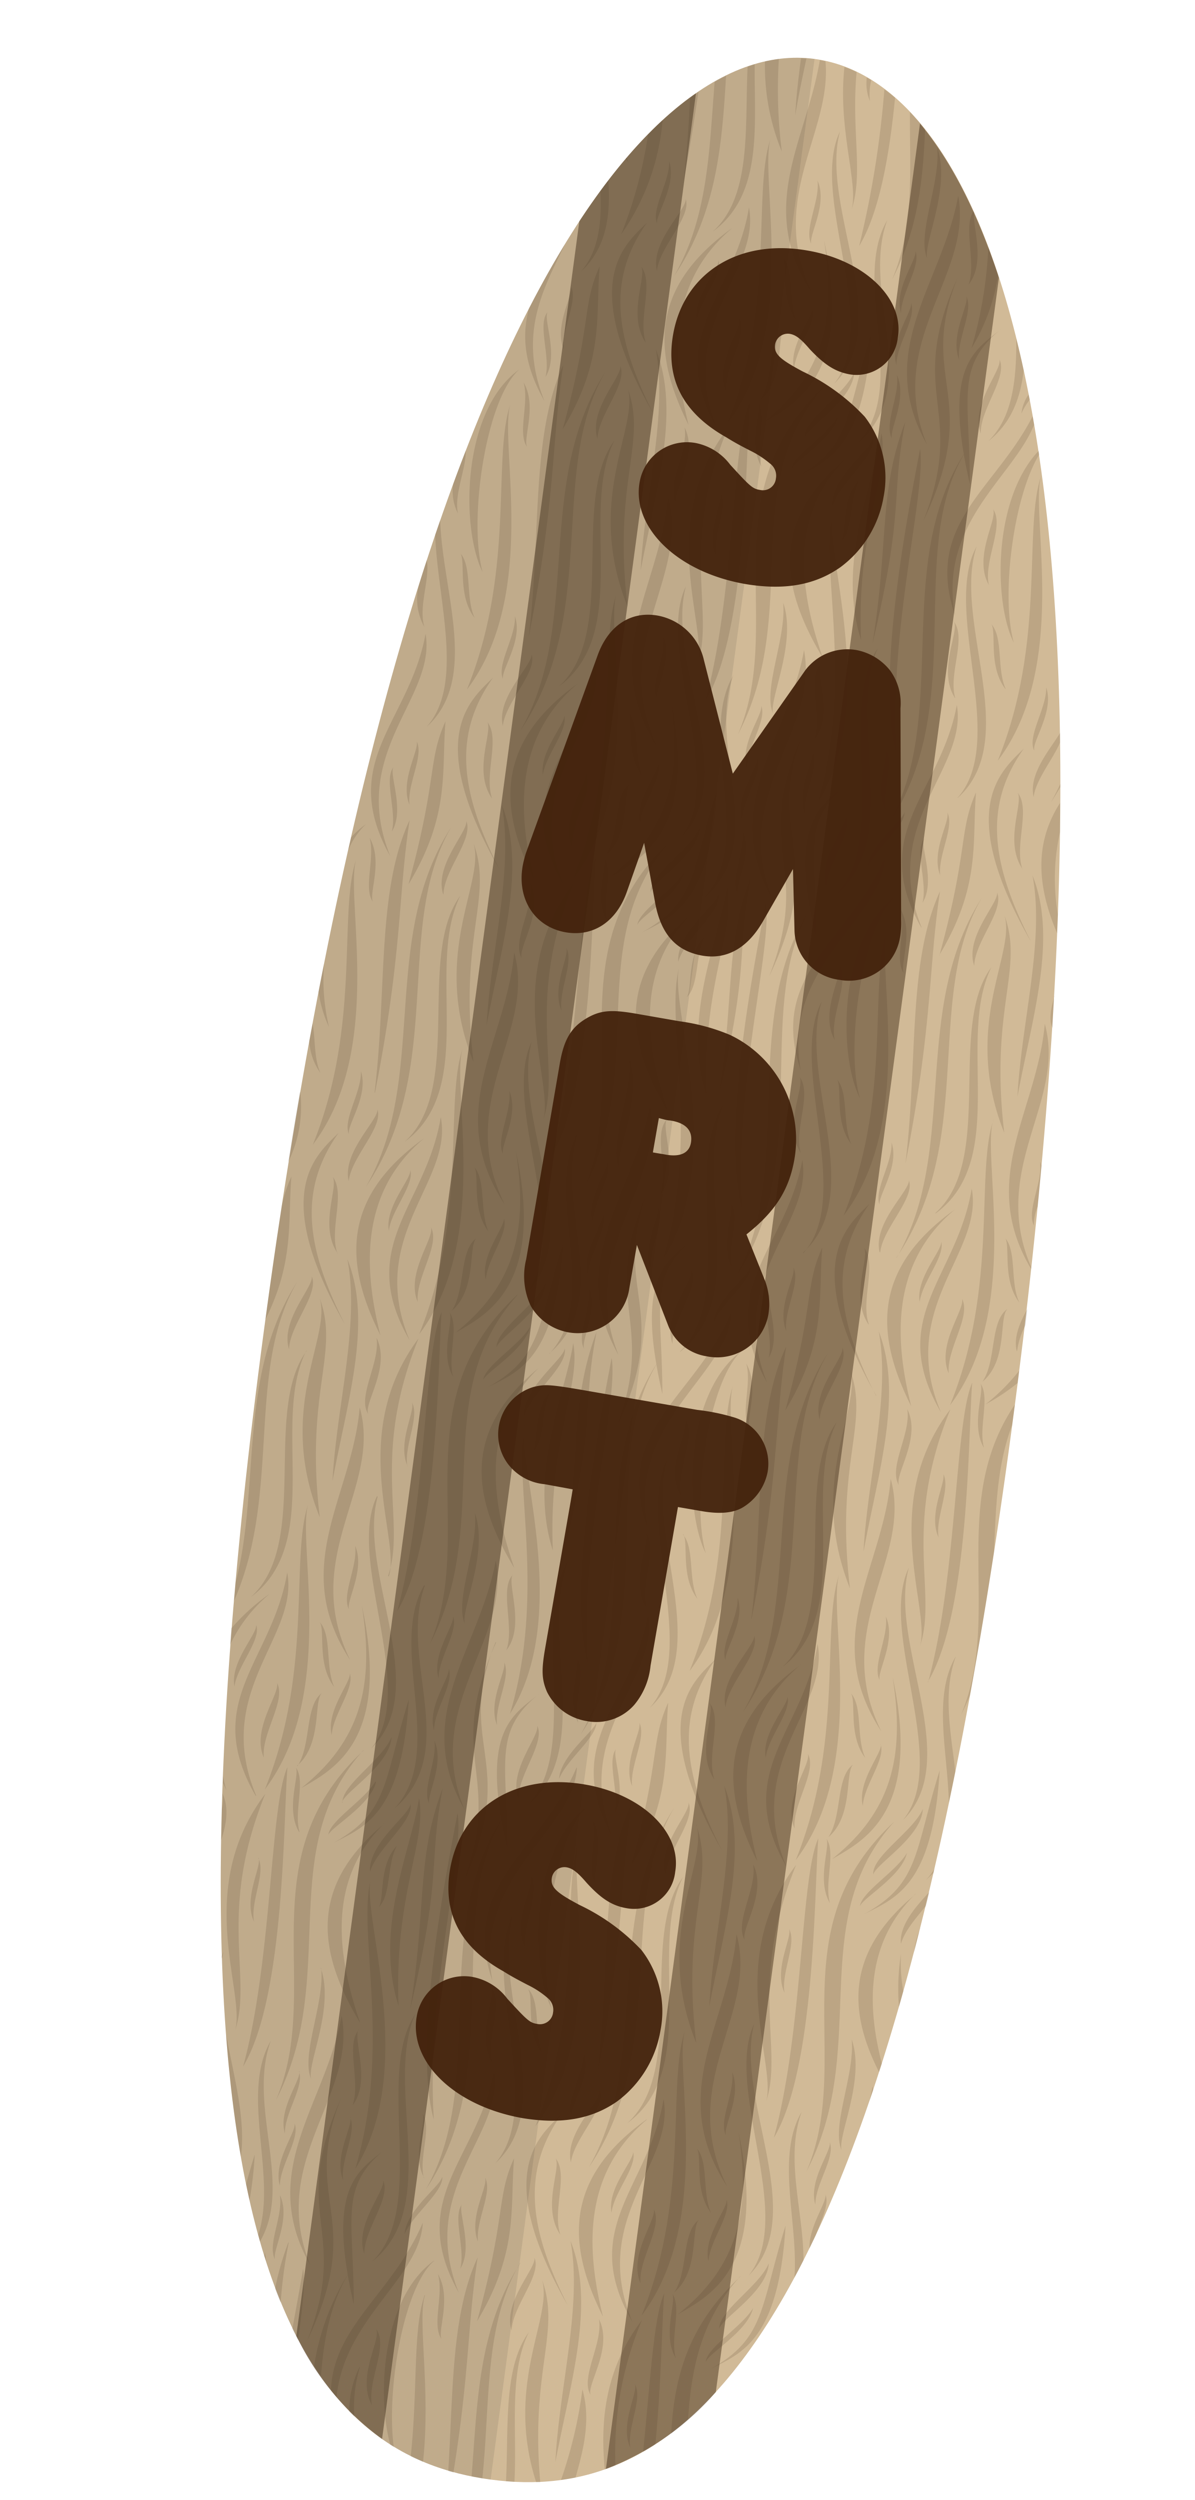 <svg height="297" viewBox="0 0 142 297" width="142" xmlns="http://www.w3.org/2000/svg"><path d="m96.79 7c21.29 2.85 38.69 48.78 23.42 162.83s-41.36 127.5-61.91 124.75-42.2-22.58-26.93-136.58 44.14-153.82 65.42-151z" fill="#d1ba97"/><g fill="#48321b" opacity=".5"><path d="m45.4 289.76 37.3-278.68c-4.55 3.15-9.22 8.14-13.86 15.21l-33.63 251.22a32.64 32.64 0 0 0 10.19 12.25z"/><path d="m118.7 33c-2.62-8-5.82-14.08-9.38-18.32l-37.32 278.64a32.67 32.67 0 0 0 13.06-9.14z"/></g><path d="m74.91 93c-2.07 1.52-1.25 6.11-2.94 8.63 3.03-2.53 1.95-7.57 2.94-8.63zm-9.65 67.81c7.94-6.89.33-17.75 3.54-26.55-4.35 7.53 2.74 19.86-3.54 26.59zm-3.78-7c-14 13-4.65 28.2-10.43 41.57 7.73-14.75-.28-29.57 10.43-41.51zm5.42-6.06c-3.11 9.95-2.34 13.59-9.44 17.32 3.74-2 8.54-2.95 9.44-17.26zm12.7-65.15c1.51 9.43-.07 16-7.2 21.69 3.6-2.14 10.74-5.48 7.2-21.69zm-4.94 2c.66 1-.37 5 1.7 7.7-1.09-2.44-.28-6.11-1.7-7.74zm-11.47 39.12c-3.7 7.68 5 23.06-.71 30 7.31-7.16-1.74-21.04.71-30zm-6.84 14.91c.66 1-.37 5 1.7 7.7-1.05-2.4-.28-6.06-1.7-7.7zm4.16-9.06c.34 2.43-1.65 5.82-.73 7.56-.34-1.06 1.96-4.73.73-7.56zm.78 7.11c1.5 9.43-.08 16-7.21 21.68 3.64-2.13 10.74-5.48 7.21-21.68zm-4.69 10.43c-2.08 1.52-1.25 6.12-2.94 8.64 3.04-2.58 1.95-7.62 2.94-8.64zm12.76-5.74c7.73-14.81-.28-29.64 10.43-41.58-13.97 12.97-4.65 28.21-10.43 41.58zm-11.63 10.7c.12-2.4 2.75-5.58 2.15-7.34.12 1.06-2.88 4.49-2.15 7.34zm6.78-18.87c2.23-6.43-2.17-13.94 3.63-28.23-8.66 11.44-2.14 23.89-3.63 28.23zm-5.6 52.18c-1.91 10.52-10.09 18.37-3.71 29.62-5.08-12.4 5.55-20.09 3.71-29.62zm1 12.05c.33 1.06-2 4.71-.84 7.54-.32-2.43 1.71-5.8.82-7.54zm8.21-37.92c-.85 5.91-5.4 15.4-2.43 24.69-.54-13.2 3.42-19.65 2.41-24.69zm-7.17 27.56c-1.65 1.72.24 6.28-.79 9 2.3-2.9.05-7.88.77-9zm10.71-42.95c.2 1.06-2.61 4.56-1.75 7.41-.04-2.41 2.42-5.65 1.73-7.41zm1.91-5.27c-.46-1.79 2.85-8.49 1.2-13.18.4 4.14-2.47 10.33-1.22 13.18zm2.18-29c.35-1 5-3.59 5.58-6.33-1.26 2.2-5.33 4.62-5.6 6.35zm-10.25 55.34c-2.23 2.28-1.48 6.43-2.21 7.33 1.53-1.36.96-5.15 2.21-7.33zm6.65-27.27c.2 1.06-2.59 4.57-1.71 7.41-.03-2.41 2.4-5.65 1.71-7.41zm-15.72 41.82c.42 4.14-2.44 10.31-1.2 13.18-.45-1.78 2.86-8.49 1.2-13.18zm10.68-19.56c-.06 1.26-5.09 4.75-4.83 8.16.72-2.76 5.21-6.01 4.83-8.16zm-3.11 2.35c-9.3 7.64-7.76 15.64-2.89 23.75-2.71-7.91-4.06-16.98 2.89-23.75zm2.74-42.37c-.4-2.43 1.5-5.85.55-7.58.38 1.06-1.82 4.76-.53 7.58zm-23 47.77c-.47-1.27 2.71-5.59 1-9 .46 2.92-2.29 6.92-1.02 9zm-1-.67c-.94 10.64-8.41 18.81-1.11 30-6.09-12.38 3.78-20.48 1.13-30zm3.46-21c.24-2.39 3.06-5.49 2.56-7.26.11 1.1-3.1 4.44-2.54 7.3zm59.06 45.79c.34 2.43-1.65 5.82-.73 7.56-.32-1.02 1.98-4.7.75-7.52zm-52.89-59.3c-1.74 10.53-10.2 15.22-3.69 26.49-5.2-12.39 5.14-18.82 3.71-26.45zm-2.73 21.94c-.29-2.88 2.71-6.79 1.57-8.88.42 1.31-3.05 5.53-1.55 8.92zm-9 59.46c.22-1.24 5.73-4.43 5.89-7.81-1.06 2.72-5.95 5.71-5.84 7.85zm-5.34-4.37c3-2.57 1.95-7.61 2.93-8.63-2.02 1.56-1.23 6.15-2.88 8.67zm13.1-35.59c-.4-2.43 1.5-5.85.55-7.58.41 1.1-1.79 4.8-.5 7.62zm2 14.14c-4.36 7.5 2.74 19.83-3.55 26.55 8.03-6.88.43-17.7 3.64-26.51zm-5.8 23.32c-1.24 2.17-5.36 4.6-5.59 6.33.44-.98 5.04-3.55 5.68-6.29zm.19-33.89c-3.7 7.67 5 23-.71 30 7.4-7.12-1.66-21.01.8-29.96zm1.32 9.48c2.22-6.43-2.17-13.95 3.63-28.24-8.57 11.49-2.05 23.93-3.54 28.28zm24.59-108.53c-1.7 10.54-10.19 15.22-3.7 26.5-5.2-12.43 5.14-18.86 3.7-26.5zm-2.7 21.94c-.29-2.88 2.71-6.78 1.57-8.88.37 1.23-3.1 5.49-1.57 8.88zm-6 13.21c-.48-1.27 2.7-5.6 1-9 .51 2.92-2.23 6.91-1 9zm2.49-21.64c.24-2.38 3.06-5.48 2.56-7.25.13 1.03-3.05 4.4-2.52 7.25zm21.89 13.22c-.86 5.91-5.4 15.4-2.44 24.68-.48-13.19 3.48-19.64 2.48-24.68zm-27.38 54.67c.22-1.23 5.73-4.42 5.89-7.8-1.11 2.69-6 5.69-5.89 7.8zm-5.57-4.2c.5 1.05-1.21 4.89.42 7.67-.7-2.43.75-5.97-.42-7.67zm-11.86 42.89c.14 1.06-2.86 4.49-2.15 7.34.11-2.4 2.75-5.57 2.15-7.34zm18.43-55.66c-6.11-12.34 3.75-20.44 1.1-30-.97 10.69-8.44 18.86-1.1 30zm-17.8 40.51c.33 2.42-1.65 5.82-.73 7.56-.34-1.06 1.95-4.74.73-7.56zm10.28-27.78c-2.11 4.65-1.8 22.87-5.28 35.55 4.97-8.28 4.8-29.59 5.28-35.55zm10.52 1.74c-1.24 2.18-5.36 4.61-5.59 6.34.35-.95 4.96-3.59 5.59-6.34zm4 27c3.91-16.54 2.12-17.1 3.89-26.39-3.12 8.38-1.89 14.27-3.84 26.44zm28.42-35.79c7.7-7-.68-21 2.24-29.87-4.05 7.61 3.86 23.1-2.19 29.92zm-5.8 45.48c.14 1.27-4.23 5.11-3.41 8.54.29-2.84 4.13-6.4 3.41-8.54zm9.57-70.74c-.63-2.89 1.89-7 .51-9 .54 1.24-2.39 5.65-.51 9zm-5.76 34.57c-.3-2.43 1.74-5.8.85-7.55.33 1.06-2.03 4.72-.85 7.55zm7.57 30.57c-1.79-15 2.38-19.49 0-26 1.47 4.64-5.13 13.12 0 26zm-8.2 9.48c8.79-6.44 2.39-20.7 6.64-29.25-5.22 7.2.49 22.89-6.61 29.25zm4.6-29.43c.07-2.86 3.59-6.56 2.7-8.69.27 1.27-3.75 5.27-2.67 8.69zm-12.5 42.68c-1-2.88 1-7.1-.57-9.11.67 1.25-1.68 5.83.57 9.11zm3.78-49.43c.69 2.43-.76 6 .4 7.66-.49-1.02 1.22-4.86-.4-7.66zm-3.63 35.1c-2.7 2.64-8.25 7 .76 22.78-4.72-9.27-5.52-16.09-.76-22.78zm1.18.17c-.25-1.07 2.4-4.63 1.42-7.47.12 2.42-2.18 5.71-1.42 7.47zm5.27-43.56c-1.11 1.52.45 5.29-.17 7.62 1.55-2.53-.33-6.64.17-7.62zm-.5 55.11c.25-2.39 3.07-5.49 2.57-7.26.06 1.06-3.14 4.44-2.57 7.26zm13.4-50.75c1.47 7.72-1.32 17.43-1.79 26.28 1.78-9.6 4.74-18.81 1.77-26.28zm-8.4 50.29c.4 1.27-3.07 5.5-1.57 8.89-.3-2.88 2.71-6.79 1.57-8.89zm16.74-45.19c-.29-2.88 2.71-6.78 1.57-8.88.4 1.27-3.07 5.49-1.57 8.88zm-13 23.83c-2.22 6.43.61 19.72-5.19 34 8.66-11.4 3.7-29.62 5.19-34zm13.17-19.54c-8.66 11.44-2.13 23.88-3.63 28.23 2.23-6.4-2.17-13.91 3.63-28.2zm-1.13.24c-5.21-12.43 5.13-18.86 3.69-26.5-1.73 10.57-10.2 15.25-3.69 26.53zm-14.62 27.6c-1.74 10.54-10.2 15.23-3.69 26.5-5.22-12.43 5.12-18.86 3.69-26.5zm-8.91 8.17c9.61-14.24 3.2-31 10.18-42.8-8.63 13.42-2.71 29.88-10.18 42.8zm5.06-35.89c5-8.28 3.9-13.41 4.4-19.37-2.11 4.65-.92 6.69-4.4 19.37zm-4 24.75c3.28-16.67 2.7-23 4.11-32.36-3.89 8.37-2.64 20.14-4.14 32.36zm5.9 5.41c-10.1 7.22-9.33 15.19-5.22 23.4-1.99-7.93-2.48-16.96 5.19-23.4zm-12.47 19c1.45 4.67-5.16 13.15 0 26-1.81-14.93 2.35-19.45-.03-26zm-9.23-55.74c-5.07-12.44 5.55-20.13 3.71-29.66-1.87 10.49-10.09 18.33-3.71 29.66zm14.14-54.78c-.37-1.06 1.86-4.75.58-7.57.38 2.4-1.53 5.81-.58 7.54zm-38.86 108.04c0 1.26-5.08 4.74-4.82 8.15.76-2.76 5.21-6.01 4.82-8.15zm30.66-82.06c-2.74-7.9-4.08-17 2.88-23.75-9.33 7.65-7.75 15.64-2.88 23.75zm1.15-17.94c.76-2.76 5.2-6 4.82-8.15-.06 1.25-5.09 4.74-4.82 8.15zm-12.93 70.91c-4.87 7.33 1.57 23-5.19 29.49 8.44-6.66 1.38-20.82 5.19-29.49zm5-23.79c-1.08 5.88-5.42 27.06-2.8 36.36-.95-14.83 3.63-31.32 2.82-36.36zm5.52-18c.32 1.06-2 4.72-.85 7.55-.28-2.46 1.76-5.84.87-7.58zm2.46-28.23c-1.57 6.55 2.52 19.82-1.83 34.41 7.48-11.87.79-30.01 1.85-34.44zm3.14-4c-2.23 2.28-1.48 6.44-2.2 7.33 1.54-1.39.98-5.19 2.22-7.37zm-2.63 111.85c-5.25 7.21.46 22.89-6.64 29.26 8.79-6.45 2.39-20.7 6.64-29.26zm-1.92-90c-1.65 1.73.24 6.29-.79 9 2.33-2.9.08-7.89.79-9zm-10.52 71.67c-.61-2.43 1-5.94-.15-7.65.43 1.05-1.39 4.86.15 7.65zm8.47-63.67c-6.34 14.07 1.17 15.54-4.1 29 7.16-14.9-.87-16.6 4.1-29zm4 41.27c.66 1-.37 5 1.7 7.7-1.14-2.37-.32-6.04-1.74-7.67zm-1.75-9.23c-4.11 7.57 3.81 23.05-2.24 29.87 7.65-6.97-.72-20.97 2.2-29.84zm-4.32 39.16c-.3-2.42 1.74-5.8.85-7.54.32 1.06-2.04 4.72-.85 7.54zm-4.25-7.59c-.18 1-4.27 3.94-4.44 6.75.86-2.27 4.5-4.98 4.44-6.75zm8.53-2.33c-2.11 4.65-.92 6.7-4.4 19.38 5-8.28 3.9-13.42 4.4-19.38zm-.28 20.54c.06-2.85 3.59-6.56 2.7-8.68.24 1.27-3.82 5.26-2.7 8.68zm-4-8.78c-3.87 8.37-2.61 20.14-4.11 32.37 3.24-16.68 2.66-23.05 4.07-32.41zm1.62-32c.63 1.25-2 5.77.15 9.08-.89-2.93 1.33-7.12-.19-9.12zm1.26-19.93c.19 1.09.41 2.23.71 3.51 0-10.38-1.82-14 3.87-18.55-2.7 2.29-6.54 3.8-4.58 15-8.59 13.41-1.58 31.11-9 44 9.51-14.17 2-32.13 9-43.96zm2.84-1.53c8.44-6.64 1.38-20.82 5.19-29.48-4.92 7.33 1.52 22.96-5.24 29.48zm.08 17.06c-.62-2.89 1.89-7 .52-9 .49 1.24-2.44 5.65-.57 9zm-4 3.62c-2.31-12.54 9.65-17.81 10-25.35-4.31 10.09-13.92 13.81-10.07 25.35zm-38.92 11.45c.66 1-.36 5 1.71 7.7-1.07-2.41-.25-6.07-1.71-7.7zm83.5-89.43c-1-2.88 1-7.09-.57-9.11.71 1.25-1.66 5.83.6 9.11zm-60.42 123.87c-4.1 7.56 3.81 23-2.24 29.87 7.7-7.02-.68-21.02 2.24-29.87zm5.51 38.35c-1-2.88 1-7.09-.57-9.1.69 1.24-1.68 5.82.57 9.1zm-22.54-42.24c-1.58 6.56 2.51 19.82-1.84 34.42 7.46-11.84.79-29.99 1.84-34.42zm1.47 35.74c.31 1.27-3.48 5.37-2.22 8.78-.09-2.84 3.22-6.63 2.22-8.78zm6.09-52.26c.38 2.42-1.54 5.84-.59 7.57-.36-1.03 1.86-4.73.59-7.54zm6.93 38.38c-.84-2.88 1.36-7-.15-9.08.61 1.29-1.96 5.8.15 9.11zm60.89-98.08c.66 1-.37 5 1.7 7.71-1.13-2.38-.28-6.04-1.7-7.68zm.25 8.49c-2.07 1.52-1.25 6.11-2.94 8.63 3.04-2.54 1.95-7.58 2.94-8.6zm-42 106.88c.4 1.27-3.06 5.49-1.56 8.88-.3-2.85 2.71-6.75 1.56-8.85zm44.75-150.71c-4.71-9.27-5.52-16.09-.76-22.78-2.67 2.67-8.25 7.01.76 22.81zm-26.61 146.3c7.73-14.81-.28-29.63 10.43-41.57-13.98 12.92-4.65 28.16-10.43 41.57zm-6.17-17.64c-3.7 7.67 5 23.05-.71 30 7.31-7.2-1.75-21.09.71-30.04zm-32 18.41c.32 1.06-2 4.72-.85 7.55-.29-2.47 1.75-5.85.86-7.59zm-24.74-58.85c.4 1.27-3.06 5.49-1.56 8.88-.3-2.88 2.71-6.8 1.56-8.88zm1.44-39.62c.06-2.85 3.59-6.55 2.7-8.68.24 1.27-3.79 5.26-2.7 8.68zm2.31 18.29c-2.22 6.43.61 19.72-5.19 34 8.66-11.44 3.7-29.66 5.19-34zm1.34 1.66c-1.79-14.95 2.38-19.48 0-26 1.39 4.64-5.22 13.13 0 26zm3.63 71.25c.33 1.06-2 4.72-.85 7.54-.35-2.42 1.69-5.8.8-7.54zm-10.9-30.77c.37 1.06-1.84 4.76-.55 7.57-.44-2.42 1.46-5.84.5-7.57zm5.71-60.25c-5.25 7.21.46 22.9-6.64 29.26 8.74-6.45 2.34-20.74 6.59-29.26zm6.22 80.66c-1.64 1.73.25 6.29-.78 9 2.27-2.9.02-7.88.73-9zm-7.07-23.49c-.7-2.42.74-6-.42-7.66.44 1.01-1.26 4.89.37 7.66zm2.58 16.16c.42 4.15-2.44 10.32-1.2 13.18-.5-1.78 2.81-8.48 1.15-13.18zm-2.6 12.26c.21 1.06-2.58 4.56-1.71 7.41-.08-2.41 2.36-5.65 1.66-7.41zm7.65-38.13c-14 13-4.66 28.2-10.44 41.58 7.68-14.81-.32-29.64 10.39-41.58zm1.34-78.13c3.28-16.67 2.7-23 4.11-32.36-3.91 8.37-2.67 20.14-4.16 32.36zm16.12-81.88c-2.23 6.42.6 19.71-5.2 34 8.66-11.44 3.7-29.66 5.2-34zm-19.24 92.39c.29-2.83 4.14-6.4 3.41-8.53.15 1.27-4.23 5.1-3.41 8.53zm-11 73c-5.22-12.43 5.12-18.86 3.69-26.5-1.79 10.58-10.25 15.26-3.74 26.54zm31.78-167.88c.69 2.42-.76 6 .41 7.66-.5-1.05 1.22-4.89-.41-7.66zm-2.47 40.8c.3-2.83 4.14-6.39 3.42-8.53.14 1.29-4.23 5.11-3.42 8.53zm-11.09 9.37c-.3-2.43 1.74-5.8.85-7.55.33 1.07-2.03 4.72-.85 7.55zm-6.3 6.39c-2.22 6.43.61 19.72-5.19 34 8.66-11.44 3.7-29.66 5.19-34zm29.64-57.92c-8.66 13.42-2.73 29.92-10.21 42.8 9.62-14.24 3.21-30.97 10.21-42.8zm-36.65 108.15c-7.14 11.09-4.35 24.27-7.35 35.77-.06.74-.12 1.46-.19 2.19 5.71-13.04 1.33-27.44 7.54-37.96zm82.15-82.74c-.63-2.89 1.89-7 .51-9 .54 1.24-2.39 5.65-.51 9zm-73.59 30c.69 2.43-.76 6 .4 7.66-.49-1.03 1.23-4.86-.4-7.64zm2.82-8.32c-1.11 1.53.45 5.29-.17 7.62 1.55-2.51-.29-6.62.17-7.6zm-5.27 43.56c-.25-1.06 2.4-4.63 1.42-7.47.12 2.44-2.18 5.74-1.42 7.49zm56.78-29.17c-.09-2.87 3.22-6.66 2.22-8.77.31 1.29-3.46 5.38-2.22 8.79zm7.76-53.44c-.36-1.06 1.86-4.76.58-7.58.35 2.46-1.58 5.84-.58 7.58zm-29.24-11.36c-1-2.88 1-7.09-.57-9.11.68 1.25-1.69 5.83.57 9.11zm28 10.6c-.86 5.91-5.4 15.4-2.44 24.69-.55-13.19 3.41-19.65 2.41-24.69zm4.59 1.87c-1.09 5.88-5.43 27.06-2.81 36.36-.99-14.83 3.59-31.32 2.78-36.36zm4.46 41.56c7.7-7-.68-21 2.24-29.87-4.13 7.57 3.78 23.08-2.27 29.87zm-14.71 11.72c8.44-6.64 1.39-20.82 5.2-29.49-4.88 7.33 1.57 22.98-5.2 29.49zm-12.81-59.93c-.29-2.88 2.71-6.79 1.56-8.88.4 1.3-3.06 5.49-1.56 8.88zm-8.62 2.63c-4.67-9.27-5.53-16.09-.77-22.78-2.69 2.64-8.25 6.98.77 22.78zm21.44-3.61c7.31-7.18-1.75-21.07.71-30-3.7 7.65 4.96 23.03-.71 30zm-1.19-17.07c1.5 9.43-.08 16-7.21 21.68 3.63-2.13 10.74-5.48 7.21-21.68zm-6.32-12.16c-2.23 6.42.6 19.72-5.19 34 8.65-11.44 3.69-29.66 5.19-34zm-21.66 241.17c9.61-14.23 3.2-31 10.18-42.79-8.63 13.41-2.71 29.88-10.18 42.79zm35.9-81.84c-.94 10.65-8.41 18.82-1.11 30-6.11-12.38 3.76-20.48 1.11-30zm-12.07 53.47c.36 1.06-1.85 4.76-.55 7.58-.4-2.43 1.5-5.85.55-7.58zm4.66-10.9c3-2.58 1.95-7.62 2.94-8.64-2.08 1.52-1.26 6.12-2.94 8.64zm2.68-17.12c.67 1-.36 5 1.71 7.7-1.1-2.4-.28-6.06-1.71-7.7zm-16.92 67.51c.11-2.4 2.75-5.57 2.15-7.34.14 1.06-2.86 4.49-2.15 7.34zm-42.9-119c1.48 7.72-1.31 17.43-1.78 26.29 1.8-9.64 4.76-18.86 1.78-26.33zm45.71 96.5c.33 2.43-1.65 5.83-.73 7.56-.38-1.06 1.92-4.72.73-7.56zm24.18-102c8.78-6.45 2.39-20.7 6.63-29.26-5.27 7.16.44 22.85-6.66 29.21zm4.59-29.44c.07-2.85 3.6-6.56 2.71-8.68.21 1.22-3.82 5.21-2.74 8.63zm-12 108c.23-1.24 5.73-4.43 5.89-7.81-1.11 2.6-6 5.59-5.89 7.72zm15.58-88c-1.8-15 2.37-19.48 0-26 1.44 4.54-5.17 13.03 0 25.9zm-11.35 51.52c-3.7 7.68 5 23.06-.71 30 7.27-7.16-1.78-21.04.71-30zm-38-33.55c.38 2.43-1.54 5.84-.59 7.58-.41-1.06 1.79-4.76.51-7.58zm-7.56 16.5c-1.58 6.55 2.52 19.82-1.84 34.42 7.4-11.85.7-29.99 1.76-34.42zm-3.48 25.92c-6.34 14.06 1.17 15.53-4.11 29 7.09-14.93-.94-16.64 4.03-29zm45.64-46.35c.3-2.83 4.14-6.39 3.41-8.53.06 1.27-4.3 5.11-3.49 8.53zm-40.76 56.24c.3 1.27-3.49 5.36-2.23 8.77-.08-2.91 3.22-6.7 2.23-8.77zm-11.21 7.38c-3.18 8.34-1.93 14.23-3.9 26.39 3.92-16.58 2.12-17.14 3.9-26.43zm1.2-20.38c.21 1.06-2.58 4.57-1.71 7.42-.03-2.42 2.41-5.67 1.71-7.42zm19.36 15.8c-1.11 1.52.45 5.29-.18 7.61 1.55-2.54-.28-6.65.18-7.62zm-3.85 36.08c.12 2.42-2.19 5.71-1.42 7.47-.25-1.07 2.4-4.63 1.42-7.48zm-22.15-24.62c-2.24 2.28-1.48 6.44-2.21 7.33 1.53-1.35.96-5.15 2.21-7.33zm42.31 2.23c.47 2.88-2.28 6.88-1 9-.5-1.31 2.7-5.63 1-9zm-12.5-29.6c-1.89 10.51-10.49 15.11-4.16 26.43-5.02-12.44 5.49-18.8 4.16-26.43zm-6.64 24.21c.7 2.43-.75 6 .41 7.67-.49-1.05 1.23-4.89-.41-7.67zm24.24 5.46c-8.66 11.44-2.14 23.89-3.6 28.23 2.19-6.42-2.2-13.94 3.6-28.23zm-16.32-132.49c-6.11-12.34 3.75-20.44 1.1-30-.94 10.68-8.38 18.85-1.1 30zm2.07-29.29c-.48-1.26 2.71-5.59 1-9 .48 2.92-2.27 6.92-1 9zm-7.35-7.44c-5.24 7.2.47 22.89-6.63 29.25 8.79-6.45 2.4-20.7 6.63-29.25zm1.58 19.76c-1.8-14.95 2.37-19.48 0-26 1.42 4.64-5.17 13.13 0 26zm10.49-6c-.39-2.43 1.51-5.85.55-7.58.38 1.04-1.84 4.75-.55 7.56zm-6.25 9.4c.34 2.42-1.64 5.82-.73 7.56-.34-1.06 1.96-4.74.73-7.56zm-24.12 30.91c-5.24 7.2.46 22.89-6.63 29.25 8.78-6.44 2.39-20.66 6.63-29.25zm-2-.18c.07-2.86 3.59-6.56 2.71-8.69.2 1.28-3.83 5.27-2.75 8.69zm18.3-54.08c.07-2.85 3.6-6.55 2.71-8.68.21 1.27-3.82 5.26-2.71 8.68zm12.6 54.62c7.94-6.88.33-17.74 3.54-26.54-4.38 7.49 2.72 19.82-3.57 26.54zm-25.78 15.06c1.8-9.6 4.76-18.81 1.79-26.28 1.47 7.72-1.32 17.45-1.79 26.28zm-1.55 4.35c-1.8-15 2.37-19.49 0-26 1.43 4.64-5.17 13.12 0 26zm35.55-19.29c-5.07-12.44 5.55-20.13 3.72-29.66-1.87 10.52-10.1 18.37-3.72 29.66zm15.18 1.11c.69 2.42-.76 6 .41 7.66-.51-1.09 1.21-4.93-.41-7.66zm-10.48-18.72c.32 1.06-2 4.71-.85 7.54-.3-2.42 1.74-5.82.85-7.54zm8 53.91c-.25-1.06 2.4-4.62 1.42-7.46.14 2.41-2.16 5.71-1.4 7.46zm7.21-39.14c-.31-2.42 1.73-5.8.84-7.54.35 1.06-2.01 4.72-.82 7.54zm-1.94-4.41c-1.11 1.52.45 5.29-.17 7.61 1.57-2.53-.27-6.64.19-7.61zm-7.67-42.64c-2.23 2.28-1.47 6.43-2.2 7.33 1.53-1.33.96-5.11 2.2-7.33zm-5 38.42c7.46-11.85.78-30 1.83-34.42-1.54 6.59 2.55 19.86-1.8 34.46zm-5.26-10.65c-.46-1.78 2.86-8.49 1.2-13.18.42 4.14-2.45 10.31-1.2 13.18zm15.73 53.49c3.28-16.68 2.7-23 4.11-32.37-3.86 8.38-2.61 20.11-4.11 32.37zm-16.19-22.26c7.17-15-.86-16.66 4.1-29-6.33 14 1.18 15.49-4.1 29zm5.37-28.1c2.32-2.88.07-7.86.78-9-1.65 1.74.25 6.3-.78 9zm-8.57 9.55c-.01-2.45 2.44-5.65 1.8-7.45.15 1.1-2.66 4.61-1.8 7.45zm-51.06 24.13-.39 2.08a7.28 7.28 0 0 0 1.33 3.82c-.79-1.72-.59-4.1-.94-5.9zm64.06 120.68c.42 4.14-2.44 10.31-1.2 13.18-.45-1.78 2.86-8.44 1.2-13.18zm-5.94 8.63c-3.12 5.37-.37 13.23-.86 19.72.36-.67.72-1.35 1.07-2.06.05-5.69-2.24-12.08-.21-17.66zm27.57-156.2c.22-2 2.28-4.48 3.14-6.48 0-.39 0-.77 0-1.15-.97 1.71-3.81 4.81-3.14 7.63zm-26.64 172.43c.25-.52.51-1.05.76-1.59.67-1.81 1.6-3.64 1.14-4.82.18.94-1.99 3.79-1.9 6.41zm10.63-28.69c.18-.61.35-1.24.52-1.86a19.32 19.32 0 0 1 -.28-4.44 27 27 0 0 0 -.24 6.3zm-3.51 11.21c.15-.43.29-.87.44-1.31 0-.14 0-.28-.07-.43-.1.59-.23 1.16-.37 1.74zm5.48-24.6c-8.3 6.83-8 13.92-4.33 21.13l.33-1c-1.79-6.97-1.91-14.37 4-20.17zm-32.37 66.24c.48-.28 1-.57 1.46-.89.72-7.47.79-14.81 1.05-17.93-1.26 2.78-1.65 10.42-2.51 18.82zm3.89-11.11c-.7-2.43.74-6-.42-7.66.49 1.05-1.22 4.89.42 7.66zm-4.86 3.07c.37 1.06-1.84 4.77-.55 7.58-.39-2.42 1.51-5.82.55-7.58zm8.46-1.52c3.75-2.06 8.58-3 9.44-17.32-3.1 9.95-2.35 13.6-9.44 17.32zm0-1.18c.35-1 4.95-3.59 5.58-6.34-1.27 2.18-5.39 4.61-5.62 6.34zm4.07-10.08c-6.34 5.87-7.88 12.21-8.22 18.64.68-.51 1.35-1.07 2-1.66.4-6.05 1.52-11.79 6.18-16.98zm19.11-39.6c.39-1.42 1.76-3 2.94-4.44.14-.54.27-1.09.4-1.64-1.52 1.64-3.55 3.87-3.38 6.08zm2.28-1.78a9.77 9.77 0 0 0 -.74 2.89c.21-.97.46-1.91.7-2.89zm15.93-110.73c-.41 1.45-.7 2.79-.23 3.77.04-1.27.12-2.52.19-3.77zm-4.44 42.16a8.89 8.89 0 0 1 1-3.07c.07-.64.15-1.28.22-1.92-.83 1.48-1.68 3.33-1.26 4.99zm2-14.93a5.36 5.36 0 0 1 .45-2.25q.24-2.45.45-4.83a2.74 2.74 0 0 0 -.17-.48c.34 2.42-1.65 5.82-.73 7.56zm2.76-34.7.09-2.24a25.13 25.13 0 0 1 .25-9.78c0-1.16 0-2.32 0-3.46-3.18 4.94-2.61 10.15-.34 15.48zm.38-17.38v-.38c-.34.74-.71 1.48-1.13 2.2.41-.6.78-1.21 1.13-1.82zm-1.85 28.13c-.91 10.38-8 18.41-1.62 29.13v-.23c-5.03-11.75 4.19-19.66 1.62-28.9zm-47.87 154c-4.6 6.08-4.91 12.45-4.42 17.74.43-.15.85-.31 1.27-.49a40.57 40.57 0 0 1 3.15-17.24zm34.65-53.16.09-.4a8.52 8.52 0 0 1 -1 1.29 12.64 12.64 0 0 0 .91-.88zm10-58.19.18-1.44a24.2 24.2 0 0 1 -4 4 24.66 24.66 0 0 0 3.83-2.55zm-7.37 32.53c-2.75 4.74-.93 11.41-.81 17.38.26-1.23.52-2.47.77-3.73-.52-4.56-1.52-9.35.05-13.64zm.56 7.07c.43-.82.8-1.65 1.14-2.47 1-5.4 1.94-11.09 2.87-17.11.2-5.21.35-10.26 2.14-15 .11-.82.22-1.62.32-2.43-8.04 11.91-1.35 25.19-6.46 37.02zm-15.52 50.63c.21 1.06-2.58 4.57-1.71 7.42-.03-2.41 2.41-5.66 1.71-7.42zm-48.36 9.55c-3.51 8.29-10.67 12.3-10.91 19.92l.67.82c.88-9.36 9.93-14.2 10.24-20.74zm-8.92 6.2c.19 1.09.42 2.23.72 3.51 0-10.38-1.82-14 3.87-18.55-2.71 2.29-6.54 3.79-4.59 15a29 29 0 0 0 -4 10.9c.27.41.54.82.82 1.21.32-4.33 1.09-8.51 3.18-12.07zm28.86 14.26c-.47-1.26 2.71-5.59 1-9 .48 2.93-2.27 6.92-1 9zm-29.61-35.34c-6.34 14.07 1.17 15.54-4.11 29 7.17-14.93-.86-16.64 4.11-29zm11 19.39c-6 4.31-6.88 15.62-5.2 21.86l.42.27c-.91-6.86 1.21-19.08 4.82-22.13zm-6.85 8.2c.54 1.26-2.39 5.67-.51 9-.59-2.87 1.93-6.94.55-9zm-4.12-37.31c-1.87 10.52-10.1 18.36-3.72 29.66-5.07-12.44 5.56-20.12 3.72-29.66zm-7.34 20.22c0-2.41 2.44-5.65 1.75-7.42.2 1.07-2.6 4.57-1.75 7.42zm0 1.16c.39 2.43-1.53 5.84-.58 7.58-.34-1.06 1.89-4.76.61-7.58zm1 5.58a33.64 33.64 0 0 0 -1.57 5.47c.21.57.43 1.13.66 1.67a56.91 56.91 0 0 1 .96-7.14zm.45 10.19c.24.47.47.94.71 1.39.53-3.78.87-6.78.6-8.47-.23 1.47-.72 4.02-1.26 7.08zm15.75-3.94c-1.42 4.09-.79 11-1.65 19.14.49.24 1 .46 1.46.66.94-8.67-.71-17.04.24-19.8zm-7.74 8.55a11.91 11.91 0 0 0 -1.22 5.28l.61.59a16.28 16.28 0 0 1 .66-5.87zm21.68-10.41c1.37 4.43-4.47 12.29-.69 24.07h.49c-1.2-13.4 2.47-17.82.2-24.07zm-1.56 6.27c-3.05 4.19-2.39 11.27-2.71 17.7l1 .07c.34-6.1-.72-12.85 1.71-17.77zm3.89-25.91c-2.69 2.64-8.25 7 .77 22.78-4.72-9.27-5.5-16.08-.77-22.78zm-.07 43.46c.57-.08 1.15-.17 1.73-.29 1-3.5 1.82-6.89.82-10.49a53.19 53.19 0 0 1 -2.55 10.78zm-3.15-26.42c.24 1.27-3.79 5.27-2.71 8.69.07-2.9 3.6-6.56 2.71-8.69zm2.49 24.29c1.81-9.6 4.77-18.82 1.79-26.29 1.43 7.72-1.36 17.44-1.79 26.29zm-4.15-23.68c-5.06 7.86-5.12 16.76-5.81 25.38l1.28.23c.96-9.24.2-18.35 4.49-25.61zm-3.14-22.82c-1.91 10.48-10.51 15.1-4.18 26.4-5.02-12.4 5.47-18.8 4.18-26.4zm-3.83 15.9c-1.11 1.52.44 5.29-.18 7.62 1.55-2.52-.29-6.69.18-7.66zm6.21-5.5c-2.11 4.65-.92 6.69-4.4 19.37 4.97-8.32 3.9-13.45 4.4-19.41zm-4.32 11.76c-3.13 6.76-2.91 15.75-3.5 25.4l.61.18c1.92-11.88 1.68-17.69 2.89-25.62zm-4.72 2.06c.69 2.42-.76 6 .41 7.66-.46-1.09 1.22-4.88-.41-7.7zm57.66-208.31c7.17-15-.86-16.66 4.11-29-6.34 14.09 1.18 15.51-4.11 29zm-42.85-10.91c5-8.28 3.9-13.42 4.4-19.37-2.11 4.63-.92 6.68-4.4 19.37zm7.61-32.28a1.47 1.47 0 0 1 -.1.13 5.25 5.25 0 0 0 .33.49 5 5 0 0 1 -.23-.63zm-2.18 2.7c-.31.41-.63.83-.94 1.26.18 3.79-.23 7.22-2.34 9.61 3.05-2.79 3.57-6.66 3.28-10.88zm-12.52 59.25c-.25-1.06 2.4-4.62 1.42-7.46.12 2.42-2.19 5.71-1.42 7.46zm17.23-64.67a52.22 52.22 0 0 1 -3.2 11.86 27.55 27.55 0 0 0 4.94-13.59c-.6.54-1.19 1.12-1.74 1.73zm45.9 73.12c-.25-1.07 2.39-4.63 1.42-7.47.07 2.42-2.23 5.71-1.46 7.47zm-55.97-45.75c-3.86 8.38-2.61 20.14-4.11 32.37 3.28-16.67 2.7-23.04 4.11-32.37zm13.17-10.57c5.14-7.61 5.7-15.93 6.18-23.8-.45.22-.91.46-1.36.72-.64 8.02-.76 16.07-4.82 23.08zm9.58-25.17-.84.28c-.35 7.19.52 15.42-4.15 19.61 6.02-4.42 4.92-12.52 4.99-19.89zm-11.62 24.54c.3-2.83 4.14-6.39 3.42-8.53.14 1.27-4.23 5.1-3.42 8.53zm4.94-21.27c-.35.24-.69.48-1 .74-.16 3.26-.37 6.63-.78 10 .78-4.14 1.31-7.64 1.78-10.74zm-4.91 15.7c-.25-1.06 2.39-4.62 1.42-7.47.12 2.42-2.19 5.71-1.42 7.47zm-11.09 14.94c-.3-2.43 1.74-5.81.84-7.55.31 1.06-2.05 4.72-.84 7.55zm-25.29 58c-.11.49-.22 1-.33 1.47a8.86 8.86 0 0 1 2.1-3.09 10.45 10.45 0 0 0 -1.79 1.6zm-3.21 14.92c-.22 1.11-.43 2.22-.65 3.34a14.83 14.83 0 0 0 1.24 4.2 24.77 24.77 0 0 1 -.59-7.54zm12.07-39.16c-1.92 10.51-10.52 15.13-4.19 26.43-5.02-12.44 5.5-18.8 4.19-26.43zm.14-8.76c-.35 1.06-.7 2.14-1 3.23a6.83 6.83 0 0 0 .72 4.72c-.74-2.43.7-5.75.28-7.95zm-16.08 73.23a16.69 16.69 0 0 0 -1.16 3.53q-1 6.54-1.93 13.45c3.46-6.92 2.64-11.62 3.09-16.98zm1-10c-.47 2.71-.93 5.46-1.38 8.28a15 15 0 0 0 1.43-8.32zm26.1-85.9c-6.86 4.89-7 18.84-4.38 24.1-1.73-6.18.41-20.77 4.43-24.14zm3.27-6.71c-1.11 1.52.44 5.29-.18 7.62 1.6-2.58-.24-6.69.23-7.66zm2.13-8.16c-1.43 2.35-2.86 4.89-4.28 7.65-.82 3.15-.65 6.57 1.85 11-3.29-8.14.08-13.65 2.43-18.65zm-16.43 57.35c6.29-5.72 1.85-16.11 1.61-24.56l-.6 1.73c.29 7.84 3.5 17.74-1.01 22.83zm4-20.64c.66 1-.37 5 1.7 7.7-1.1-2.41-.28-6.07-1.71-7.7zm.65-12.2c-.5 1.29-1 2.62-1.5 4a5.8 5.8 0 0 0 .57 3.49c-.5-2.26.99-5.3.92-7.49zm37.2-46.51c-.54.07-1.09.17-1.65.29a26.67 26.67 0 0 0 2 10.71 58.69 58.69 0 0 1 -.35-11zm24 44.48c-.09-2.87 3.22-6.66 2.22-8.78.31 1.3-3.48 5.4-2.22 8.81zm-1.72-16.28c.33 1.06-2 4.72-.85 7.55-.3-2.43 1.74-5.81.85-7.55zm3.77-2.54c-.38-1.14-.76-2.24-1.16-3.29a50.65 50.65 0 0 1 -2 12 23.26 23.26 0 0 0 3.16-8.71zm-13.07 65.34c9.6-14.21 2.11-32.17 9-44 .19 1.09.42 2.23.72 3.51 0-10.38-1.82-14 3.87-18.55-2.71 2.29-6.54 3.8-4.59 15-8.53 13.4-1.53 31.1-9 44.04zm-74.12 170c.07.21.14.41.2.62a8.28 8.28 0 0 0 -.13-1c-.02.16-.05.3-.07.38zm83.67-234.17c2.11-2.62.45-7 .67-8.58a1.11 1.11 0 0 1 -.07-.16c-1.29 1.91.38 6.16-.6 8.74zm2.34 18.6c2.75-2.16 3.85-5.13 4.22-8.45-.28-1.29-.57-2.55-.88-3.77.04 4.84-.41 9.39-3.34 12.22zm3.06 23.95c-1.56-5.38-.11-17.24 3-22.37 0-.15 0-.29-.07-.44-5.41 5.72-5.36 17.95-2.93 22.81zm-10.31-45.68c-.45-1.79 2.86-8.49 1.2-13.18.42 4.14-2.44 10.31-1.2 13.18zm8.39 59.68c8.66-11.45 3.7-29.67 5.2-34-2.23 6.42.6 19.71-5.2 34zm-5.08-17.27c-2-11 6.92-16.41 9.4-22.66-.06-.33-.11-.68-.17-1-4.54 8.83-12.9 12.78-9.23 23.66zm8.75-26.25a5 5 0 0 0 -.86 2.28 7.07 7.07 0 0 1 1-1.65zm-15.71-3.48c0-2.41 2.43-5.65 1.74-7.41.21 1.03-2.6 4.56-1.74 7.41zm-5.38-18.33c1.52-4.39 0-9.29.65-16.5-.48-.23-1-.43-1.44-.61-.85 7.53 1.8 14.17.79 17.11zm-6.78 18.87c.11-2.4 2.75-5.58 2.15-7.34.14 1.06-2.86 4.49-2.15 7.34zm9.17-34.41-.53-.31a5.52 5.52 0 0 0 .37 2.81 7.42 7.42 0 0 1 .16-2.5zm-7.12 19.49c-.35-1.06 2-4.73.73-7.56.33 2.41-1.65 5.8-.73 7.56zm.18 6c-5.59-11.37 2.29-19.14 1.5-27.73l-.67-.14c-1.6 9.65-7.65 17.46-.83 27.87zm9.77-23.39c-.42-.36-.85-.7-1.27-1a116.71 116.71 0 0 1 -3 18.62c2.41-3.97 3.61-10.85 4.27-17.63zm-4.48 41.1c7.94-6.89.33-17.74 3.55-26.55-4.36 7.49 2.74 19.84-3.55 26.54zm-6-45.77c-.23 0-.46 0-.7 0-.3 2.29-.57 4.56-.68 6.78.37-2.32.86-4.57 1.33-6.79zm18 16.23c-1.87 10.52-10.09 18.36-3.72 29.66-5.1-12.45 5.53-20.14 3.69-29.67zm-10.21 53.34c3.92-16.54 2.12-17.1 3.9-26.39-3.18 8.33-1.93 14.23-3.9 26.39zm2.33-43.29c3.13-6 3.68-12 3.93-17.84-.59-.75-1.19-1.44-1.8-2.08-.06 6.76.61 13.55-2.13 19.92zm1.07 4c0-2.41 2.41-5.65 1.71-7.41.22 1.02-2.59 4.53-1.72 7.37zm-23.24 46.05c5-8.28 4.77-29.59 5.27-35.55-2.1 4.65-1.8 22.87-5.27 35.55zm-35.25 118.61c-3.1 10-2.33 13.59-9.44 17.32 3.75-2.06 8.58-3.01 9.44-17.32zm-5.58-11.13c1.5 9.43-.08 16-7.21 21.69 3.62-2.14 10.72-5.44 7.21-21.69zm12-66.24c-2.22 6.43.61 19.72-5.19 34 8.63-11.43 3.67-29.65 5.19-34zm-9.8 34.12c-2-7.94-2.46-17 5.21-23.41-10.1 7.22-9.32 15.19-5.21 23.41zm.5 58c-9.29 7.65-7.75 15.64-2.88 23.75-2.73-7.94-4.08-17 2.88-23.78zm4.09-3c-.85 5.91-5.4 15.4-2.43 24.68-.53-13.23 3.43-19.68 2.43-24.72zm22.37-104.13c-.69-2.42.75-6-.41-7.66.49 1.05-1.22 4.89.41 7.66zm3.89-11.5c.11-2.4 2.74-5.57 2.14-7.34.15 1.06-2.85 4.48-2.14 7.34zm-12.54 6.56c-2-7.93-2.46-17 5.21-23.4-10.1 7.2-9.32 15.17-5.21 23.39zm-10.19 93.63c.21 1.06-2.6 4.56-1.74 7.41-.02-2.41 2.42-5.6 1.74-7.41zm29.51-119.06c2.22-6.43-2.18-13.95 3.63-28.23-8.67 11.44-2.14 23.88-3.63 28.23zm-9.54-8.69c-2.23 6.43.6 19.72-5.2 34 8.66-11.44 3.7-29.65 5.2-34zm-7.77 66.91c5-8.28 4.77-29.6 5.27-35.55-2.11 4.64-1.79 22.86-5.27 35.55zm3.3 81.24c-2.22 6.43.6 19.72-5.19 34 8.65-11.43 3.69-29.65 5.19-34zm1.1-4.1c-6.86 4.9-7 18.84-4.38 24.11-1.78-6.14.36-20.73 4.38-24.11zm11.59-144.84c-3.7 7.67 5 23.06-.71 30 7.3-7.16-1.75-21.04.71-30zm-19 162.06c-.63-2.89 1.89-7 .52-9 .59 1.29-2.35 5.65-.47 9zm.27 4.66c.66 1-.36 5 1.7 7.7-1.04-2.4-.22-6.07-1.65-7.7zm8.48 12c.14 1.27-4.23 5.1-3.42 8.53.35-2.82 4.16-6.38 3.47-8.52zm5.56 3.43c-10.05 7.2-9.28 15.2-5.17 23.42-1.98-7.93-2.45-16.96 5.22-23.41zm-27.46-12.55c-4.88 7.33 1.57 23-5.19 29.48 8.43-6.64 1.38-20.82 5.19-29.48zm5-23.8c-1.09 5.88-5.42 27.06-2.81 36.36-.94-14.81 3.64-31.32 2.83-36.36zm-4 43.29c-.62-2.43 1-5.94-.15-7.64.51 1.05-1.34 4.9.2 7.64zm9.23-42.56c.19 1.09.41 2.24.71 3.52 0-10.39-1.82-14 3.87-18.56-2.71 2.3-6.54 3.8-4.59 15-8.58 13.41-1.57 31.1-9 44 9.61-14.14 2.13-32.14 9.06-43.96zm-7.08 42.51c-.19 1-4.27 3.94-4.44 6.75.93-2.28 4.54-4.99 4.49-6.75zm16-48.7c-4.25 10-13.9 13.8-10 25.34-2.28-12.53 9.68-17.8 10.04-25.33zm16.81-79.41c3.91-16.54 2.12-17.1 3.89-26.39-3.13 8.33-1.88 14.23-3.85 26.39zm18.76 35.22c-4.72-9.26-5.52-16.08-.76-22.78-2.66 2.64-8.21 6.98.8 22.78zm2.44-16.4c9.62-14.24 3.2-31 10.19-42.8-8.6 13.4-2.71 29.88-10.15 42.8zm5.07-35.89c5-8.28 3.9-13.42 4.39-19.37-2.06 4.64-.88 6.69-4.35 19.37zm-34.28-7.51c.23-1.24 5.73-4.43 5.9-7.81-1.11 2.73-6.01 5.71-5.9 7.81zm17.85 31c-.83-2.88 1.37-7-.14-9.07.63 1.25-1.96 5.76.14 9.07zm6-1.07c-1.09-2.4-.28-6.07-1.7-7.7.66 1.02-.37 5.01 1.7 7.7zm4-34.09c-4.26 10-13.9 13.8-10 25.34-2.31-12.53 9.65-17.8 10.02-25.34zm4.12 52.9c.24-2.38 3.06-5.48 2.56-7.25.16 1.06-3.1 4.4-2.54 7.25zm-1 12.33c-2-7.93-2.46-17 5.21-23.4-10.1 7.21-9.32 15.18-5.21 23.4zm3.8 8c.36 1.07-1.84 4.77-.55 7.59-.39-2.41 1.47-5.83.55-7.57zm6-42.13c-2.22 6.43.61 19.72-5.19 34 8.63-11.42 3.67-29.64 5.16-33.94zm-13.4 74.29c.14 1.06-2.86 4.48-2.15 7.33.09-2.37 2.72-5.56 2.12-7.31zm-1.44-49.9c-1-2.87 1-7.09-.56-9.1.65 1.26-1.68 5.84.53 9.12zm-12.78-73.49c.21 1.06-2.59 4.57-1.71 7.42-.03-2.41 2.41-5.66 1.71-7.42zm-10.54 75.82c-.08-2.87 3.23-6.66 2.23-8.78.31 1.27-3.49 5.37-2.23 8.78zm-7.25 103.23c.24-2.38 3.07-5.48 2.56-7.25.09 1.06-3.12 4.36-2.56 7.25zm21.33-207.09c.35-1 4.95-3.59 5.58-6.34-1.2 2.18-5.31 4.61-5.58 6.34zm-6.33 31.49c7.73-14.8-.27-29.63 10.44-41.57-13.98 12.96-4.66 28.2-10.44 41.57zm-2.46 6.45c-3.11 9.94-2.34 13.58-9.44 17.31 3.74-2.05 8.58-3.05 9.44-17.31zm1.92 70.78c-2.22 6.42.61 19.72-5.19 34 8.66-11.44 3.7-29.66 5.19-34zm-3.27 20c-1.78-6.14.36-20.73 4.37-24.11-6.85 4.91-7.01 18.85-4.37 24.12zm7.29-20.28c-5-12.45 5.5-18.8 4.19-26.44-1.92 10.53-10.52 15.2-4.19 26.45zm-6.4-7c.85-2.28 4.49-5 4.43-6.75-.18 1.08-4.27 3.99-4.43 6.8zm6.25-50c-1.08 5.88-5.42 27.06-2.8 36.36-.96-14.77 3.62-31.26 2.8-36.3zm-4 43.29c-.61-2.43 1-5.93-.15-7.64.49 1.11-1.36 4.91.15 7.7zm23.25 49.28c5-8.29 4.78-29.6 5.28-35.56-2.08 4.75-1.77 22.93-5.25 35.62zm-34.12-132.05c1.81-9.6 4.77-18.82 1.79-26.29 1.47 7.72-1.32 17.43-1.79 26.29zm5.69-17.28c-2-7.94-2.45-17 5.22-23.41-10.11 7.22-9.33 15.19-5.22 23.41zm1-12.33c.24-2.39 3.07-5.48 2.56-7.26.11 1.11-3.1 4.41-2.54 7.26zm2.49 13c-5.2-12.45 5.14-18.88 3.69-26.51-1.72 10.54-10.18 15.22-3.67 26.5zm-41.83 89.85c9.61-14.24 3.2-31 10.18-42.8-8.66 13.37-2.66 29.8-10.18 42.8zm15-46.11c-1-2.88 1-7.1-.57-9.11.65 1.22-1.72 5.77.54 9.06zm.9 8.45c-4.75-9.34-5.55-16.14-.79-22.84-2.69 2.65-8.25 6.99.76 22.79zm36.25-51.34c.22-1.23 5.73-4.42 5.89-7.81-1.11 2.65-6.01 5.64-5.89 7.81zm-2.41-13c-2.07 1.52-1.25 6.12-2.93 8.64 3.03-2.64 1.95-7.64 2.93-8.64zm-2.74 16.43c-.7-2.43.74-6-.42-7.66.49 1.04-1.22 4.89.42 7.66zm17.33 112c.47 2.89-2.28 6.88-1 9-.48-1.32 2.7-5.65 1-9.02zm-4.29-127.77c-3.1 10-2.34 13.59-9.44 17.32 3.74-2.06 8.58-2.98 9.44-17.32zm-10.52-9.18c.66 1-.36 5 1.7 7.7-1.12-2.4-.3-6.06-1.7-7.7zm-66.62 202.22a7.68 7.68 0 0 1 .19-.83c-.08.16-.14.32-.21.49s.01.23.02.34zm1.51 8.65c2.22-6.43-2.17-13.94 3.63-28.23-8.66 11.44-2.14 23.88-3.63 28.23zm.73 14.84c.61-4.33-.82-9.49-1.75-14.42.4 5.31.99 10.1 1.75 14.42zm.27-10.69c5-8.29 4.77-29.6 5.27-35.56-2.1 4.65-1.79 22.87-5.27 35.56zm-2.53-30.57c0 1.25-.06 2.47-.08 3.68.57-1.73 1-3.78.14-5.57a6 6 0 0 1 -.06 1.89zm2.88 44.56c.14.65.27 1.29.41 1.91a45.45 45.45 0 0 0 .62-5.44c-.4 1.28-.73 2.45-1.03 3.53zm19.3-154.43c5-8.28 3.9-13.41 4.4-19.37-2.11 4.65-.94 6.69-4.4 19.37zm-7.54 52.3c-4.72-9.27-5.52-16.09-.76-22.78-2.66 2.64-8.24 6.98.76 22.78zm-.91-8.45c-1-2.88 1-7.09-.56-9.11.72 1.25-1.65 5.83.6 9.11zm-13.6 62.09v.81c.14.29.27.59.42.89-.17-.56-.3-1.13-.42-1.7zm1-17.59-.15 2a17.58 17.58 0 0 1 4.72-6.07 24.26 24.26 0 0 0 -4.53 4.07zm2.94-.29c.08 1.06-3.12 4.4-2.57 7.25.29-2.37 3.14-5.48 2.61-7.25zm75-82.68c-2.23 6.43.6 19.72-5.2 34 8.68-11.44 3.77-29.65 5.22-34zm-8.21 108c-2.1 4.65-1.79 22.87-5.27 35.55 4.99-8.33 4.8-29.64 5.29-35.6zm-11.76 58.26c.22-1.23 5.73-4.42 5.89-7.8-1.11 2.68-6 5.67-5.89 7.8zm12.74-58.27c.5 1-1.21 4.89.42 7.67-.7-2.43.75-5.97-.42-7.67zm7.86-19.23c1.5 9.42-.08 16-7.21 21.68 3.64-2.13 10.74-5.48 7.21-21.68zm-18.31 54.07c1.5 9.43-.08 16-7.21 21.69 3.64-2.14 10.74-5.49 7.21-21.69zm14.43-26.8c.35-1 5-3.59 5.59-6.34-1.24 2.18-5.36 4.6-5.59 6.34zm9.48-16.14c-3.1 9.94-2.33 13.59-9.44 17.32 3.78-2.06 8.58-3.01 9.44-17.32zm-13.9-132.2c-2.73-7.91-4.08-17 2.88-23.75-9.3 7.62-7.75 15.62-2.88 23.75zm-14.71 185.58c-2.07 1.51-1.25 6.11-2.93 8.63 3.03-2.57 1.95-7.61 2.93-8.63zm-1.62-22.6c-2.22 6.43.6 19.72-5.2 34 8.66-11.44 3.7-29.66 5.2-34zm6.09-11.33c-.93 10.64-8.4 18.81-1.1 30-6.11-12.38 3.76-20.48 1.1-30zm-4.72 25.44c.66 1-.36 5 1.7 7.7-1.09-2.4-.27-6.06-1.7-7.7zm3.26-43.08c1.47 7.72-1.31 17.43-1.78 26.28 1.8-9.6 4.72-18.81 1.78-26.28zm19.28-115.62c-.61-2.43 1-5.94-.14-7.65.45 1.06-1.39 4.86.14 7.65zm-2.28 6.7c.85-2.28 4.49-5 4.43-6.76-.18 1.04-4.26 3.95-4.43 6.76zm-70.88 139.23c-3.69 6.33.81 16.12-1.5 23.06l.21.79c3.98-6.82-1.53-16.13 1.29-23.85zm46.67 6.93c-1.74 10.54-10.2 15.22-3.69 26.5-5.22-12.43 5.12-18.88 3.69-26.5zm20.06-189.19c.76-2.76 5.21-6 4.82-8.16-.06 1.26-5.09 4.75-4.82 8.16zm-2.65 47.81c-8.58 13.41-1.57 31.11-9 44 9.6-14.22 2.11-32.18 9-44 .19 1.09.41 2.24.72 3.52 0-10.39-1.83-14 3.87-18.55-2.71 2.32-6.55 3.82-4.59 15.03zm5.91 22.42c-1.78-6.14.36-20.73 4.38-24.1-6.86 4.92-7.02 18.87-4.38 24.13zm20.52-26.42c1.47 7.72-1.32 17.43-1.79 26.29 1.8-9.61 4.77-18.83 1.79-26.29zm-6.18 60.37c.5 1-1.21 4.89.42 7.66-.69-2.43.75-5.97-.42-7.67zm3-82.51c-1.09-2.4-.27-6.06-1.7-7.7.62 1.01-.4 5 1.66 7.69zm-6 1.08c-.84-2.89 1.36-7.05-.15-9.08.64 1.24-1.99 5.76.12 9.07zm-4 27.24c-5-12.44 5.5-18.79 4.19-26.43-1.96 10.5-10.57 15.12-4.24 26.42z" fill="#48321b" opacity=".15"/><path d="m58.3 294.58c-20.55-2.75-42.2-22.58-26.93-136.58s44.14-153.82 65.42-151z" fill="#231f20" opacity=".1"/><g fill="#42210b"><path d="m76 57.32a5.71 5.71 0 0 1 6.66-4.69 6.79 6.79 0 0 1 4.11 2.58c2.35 2.57 2.65 2.86 3.56 3a1.55 1.55 0 0 0 1.87-1.37 1.79 1.79 0 0 0 -.69-1.76 11.32 11.32 0 0 0 -2.3-1.51c-1-.51-1.93-1-2.88-1.6-5.16-2.89-7.26-6.93-6.35-12.2 1.28-7.37 7.82-11.44 16-10 6.81 1.18 11.51 5.73 10.7 10.38a4.92 4.92 0 0 1 -5.68 4.33c-1.7-.3-3-1.1-4.78-3-1.12-1.31-1.7-1.7-2.38-1.82a1.54 1.54 0 0 0 -1.73 1.22c-.19 1.14.51 1.78 3.29 3.26a24.38 24.38 0 0 1 7.36 5.37 11.85 11.85 0 0 1 2.24 9.49 13.13 13.13 0 0 1 -5.14 8.39c-3 2.11-6.61 2.77-11.26 2-8.07-1.39-13.52-6.68-12.6-12.07z" opacity=".94"/><path d="m95.7 79.62a6.26 6.26 0 0 1 6.08-2.39 6.71 6.71 0 0 1 4 2.44 6.61 6.61 0 0 1 1.22 4.48l.08 25.12a10.4 10.4 0 0 1 -.14 2.14 6.14 6.14 0 0 1 -7.17 5 6.05 6.05 0 0 1 -5.36-5.84l-.18-7.33-3.6 6.27c-1.84 3.18-4.36 4.56-7.3 4s-4.77-2.46-5.47-6.2l-1.32-7.18-2.07 5.87c-1.25 3.52-4 5.32-7.25 4.76-3.68-.64-5.8-3.93-5.11-7.89a13.34 13.34 0 0 1 .38-1.51l8.51-23.46c1.25-3.52 3.9-5.33 7.13-4.77a6.91 6.91 0 0 1 5.51 5.27l3.44 13.51z" opacity=".94"/><path d="m90.81 151.91a7.83 7.83 0 0 1 .5 4.23 6.18 6.18 0 0 1 -7.3 5 5.89 5.89 0 0 1 -4.66-3.79l-3.67-9.45-.9 5.16a6.19 6.19 0 0 1 -7.21 5.23 6.46 6.46 0 0 1 -4.49-3.12 8.33 8.33 0 0 1 -.55-5.58l4-23.3c.47-2.72 1.3-4.16 3-5.21s3-1.18 6-.66l5.21.91a23.39 23.39 0 0 1 6 1.62 13.75 13.75 0 0 1 7.66 14.76c-.63 3.63-2.25 6.21-5.7 8.94zm-13.23-15 .51.09.85.14c1.87.38 3-.13 3.18-1.49s-.65-2.27-2.53-2.54c-.29 0-.74-.13-1.3-.28z" opacity=".94"/><path d="m64.74 176.33a6.2 6.2 0 0 1 -4.42-2.46 5.88 5.88 0 0 1 3.1-9.1c1.4-.34 1.92-.31 6.85.55l12.59 2.18a24.72 24.72 0 0 1 4.23.85 5.74 5.74 0 0 1 4.12 6.55 6.33 6.33 0 0 1 -2.81 4.1c-1.13.74-2.79.92-5.06.52l-2.78-.48-3.26 18.86a8.54 8.54 0 0 1 -1.92 4.63 6 6 0 0 1 -5.65 1.94 6.39 6.39 0 0 1 -4.73-3.47c-.63-1.46-.67-2.57-.23-5.12l3.29-18.94z" opacity=".94"/><path d="m49.52 239.56a5.7 5.7 0 0 1 6.65-4.69 6.72 6.72 0 0 1 4.11 2.58c2.36 2.57 2.66 2.86 3.56 3a1.56 1.56 0 0 0 1.88-1.36 1.82 1.82 0 0 0 -.69-1.76 10.76 10.76 0 0 0 -2.31-1.51c-1-.52-1.92-1-2.88-1.61-5.16-2.88-7.26-6.92-6.35-12.2 1.28-7.37 7.83-11.43 16.05-10 6.8 1.18 11.5 5.73 10.69 10.38a4.91 4.91 0 0 1 -5.77 4.31c-1.7-.29-3-1.09-4.78-3.05-1.12-1.3-1.69-1.69-2.37-1.81a1.52 1.52 0 0 0 -1.73 1.22c-.2 1.13.5 1.78 3.29 3.26a24.5 24.5 0 0 1 7.36 5.36 11.89 11.89 0 0 1 2.25 9.56 13.18 13.18 0 0 1 -5.13 8.4c-3 2.11-6.62 2.76-11.26 2-8.09-1.43-13.51-6.7-12.57-12.08z" opacity=".94"/></g></svg>